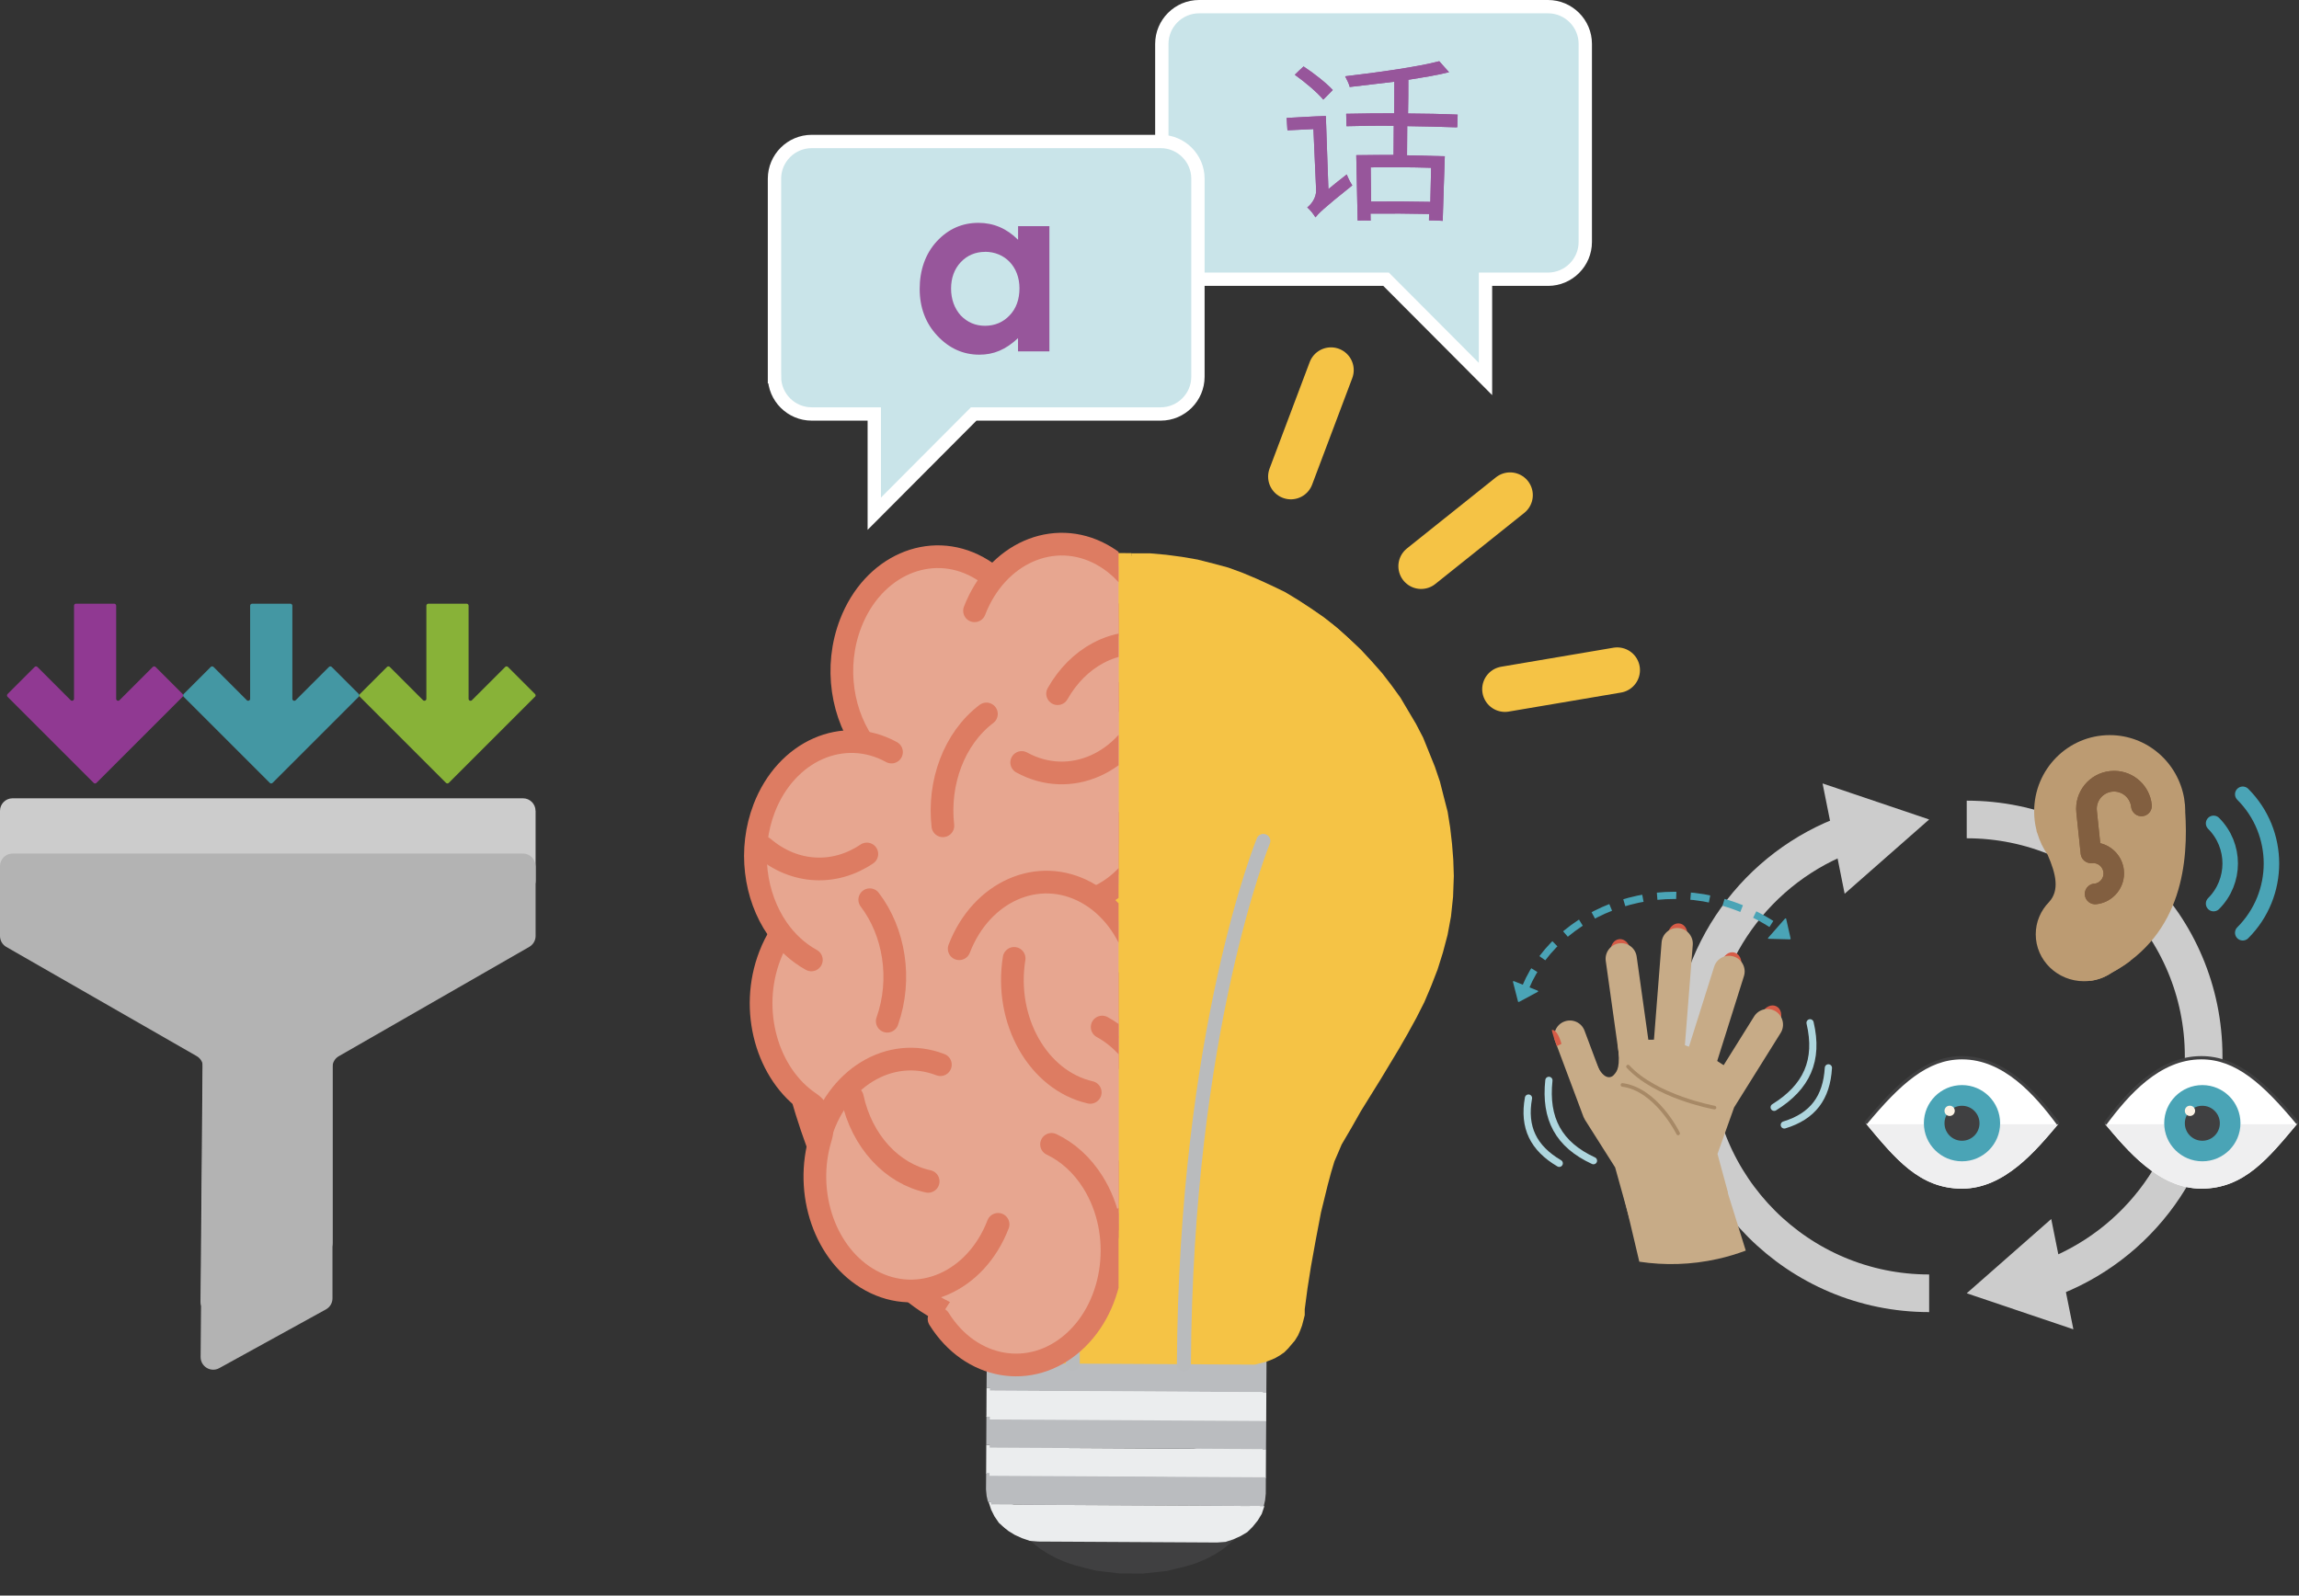 <?xml version="1.0" encoding="UTF-8"?>
<svg id="Layer_2" data-name="Layer 2" xmlns="http://www.w3.org/2000/svg" xmlns:xlink="http://www.w3.org/1999/xlink" viewBox="0 0 331.07 229.83">
  <rect x="0" y="0" width="331.07" height="229.83" fill="#333333" stroke="none"/>
  <defs>
    <style>
      .cls-1 {
        fill: #c9e4e9;
        stroke: #fff;
        stroke-width: 1.92px;
      }

      .cls-1, .cls-2, .cls-3, .cls-4, .cls-5, .cls-6, .cls-7, .cls-8 {
        stroke-miterlimit: 10;
      }

      .cls-9 {
        fill: #b3b3b3;
      }

      .cls-9, .cls-10, .cls-11, .cls-12, .cls-13, .cls-14, .cls-15, .cls-16, .cls-17, .cls-18, .cls-19, .cls-20, .cls-21, .cls-22, .cls-23, .cls-24, .cls-25, .cls-26, .cls-27, .cls-28, .cls-29 {
        stroke-width: 0px;
      }

      .cls-2 {
        stroke: #aed6de;
      }

      .cls-2, .cls-12, .cls-30, .cls-3, .cls-5, .cls-6, .cls-7, .cls-31, .cls-8 {
        fill: none;
      }

      .cls-2, .cls-30, .cls-3, .cls-4, .cls-5, .cls-31 {
        stroke-linecap: round;
      }

      .cls-2, .cls-23, .cls-8 {
        fill-rule: evenodd;
      }

      .cls-2, .cls-8 {
        stroke-width: 1.04px;
      }

      .cls-10 {
        fill: #d75c47;
      }

      .cls-11 {
        fill: #825f40;
      }

      .cls-32 {
        clip-path: url(#clippath);
      }

      .cls-13 {
        fill: #4aa4b6;
      }

      .cls-14 {
        fill: #404041;
      }

      .cls-15 {
        fill: #903992;
      }

      .cls-30 {
        stroke: #b9bbbd;
      }

      .cls-30, .cls-31 {
        stroke-linejoin: round;
        stroke-width: 2.02px;
      }

      .cls-3 {
        stroke: #f5c345;
        stroke-width: 6.55px;
      }

      .cls-33 {
        clip-path: url(#clippath-1);
      }

      .cls-34 {
        clip-path: url(#clippath-3);
      }

      .cls-35 {
        clip-path: url(#clippath-2);
      }

      .cls-16 {
        fill: #ebedee;
      }

      .cls-4 {
        fill: #e7a690;
        stroke: #dd7c62;
        stroke-width: 3.27px;
      }

      .cls-5 {
        stroke-width: 2.23px;
      }

      .cls-5, .cls-8 {
        stroke: #4aa4b6;
      }

      .cls-17 {
        fill: #fcf3e5;
      }

      .cls-18 {
        fill: #88b238;
      }

      .cls-6 {
        stroke: #ccc;
        stroke-width: 5.42px;
      }

      .cls-19 {
        fill: #bc9b72;
      }

      .cls-20, .cls-23 {
        fill: #c7ab87;
      }

      .cls-21 {
        fill: #babcbf;
      }

      .cls-22 {
        fill: #97569b;
      }

      .cls-24 {
        fill: #f5c345;
      }

      .cls-7 {
        stroke: #404041;
        stroke-width: .47px;
      }

      .cls-25 {
        fill: #a78966;
      }

      .cls-26 {
        fill: #4497a3;
      }

      .cls-31 {
        stroke: #e6953e;
      }

      .cls-27 {
        fill: #ccc;
      }

      .cls-8 {
        stroke-dasharray: 0 0 0 0 0 0 2.76 2.07 2.76 2.07 2.76 2.07;
      }

      .cls-28 {
        fill: #fff;
      }

      .cls-29 {
        fill: #efeff0;
      }
    </style>
    <clipPath id="clippath">
      <rect class="cls-12" x="1.02" y="86.96" width="25.36" height="25.88"/>
    </clipPath>
    <clipPath id="clippath-1">
      <rect class="cls-12" x="26.4" y="86.96" width="25.36" height="25.88"/>
    </clipPath>
    <clipPath id="clippath-2">
      <rect class="cls-12" x="51.77" y="86.96" width="25.36" height="25.88"/>
    </clipPath>
    <clipPath id="clippath-3">
      <rect class="cls-12" x="97.19" y="72.32" width="63.88" height="157.52" transform="translate(258.27 302.15) rotate(180)"/>
    </clipPath>
  </defs>
  <g id="Layer_1-2" data-name="Layer 1">
    <g>
      <g>
        <path class="cls-1" d="M228.29,34.86c0,2.95-2.41,5.36-5.36,5.36h-9.01v14.37l-14.32-14.37h-26.93c-2.95,0-5.36-2.41-5.36-5.36V6.32c0-2.95,2.41-5.36,5.36-5.36h50.26c2.95,0,5.36,2.41,5.36,5.36v28.53Z"/>
        <g>
          <path class="cls-1" d="M111.53,54.27c0,2.95,2.41,5.36,5.36,5.36h9.01v14.37s14.32-14.37,14.32-14.37h26.93c2.95,0,5.36-2.41,5.36-5.36v-28.53c0-2.95-2.41-5.36-5.36-5.36h-50.26c-2.95,0-5.36,2.41-5.36,5.36v28.53Z"/>
          <path class="cls-22" d="M146.6,32.58h4.52v18.03h-4.52v-1.9c-1.77,1.66-3.5,2.38-5.57,2.38-2.34,0-4.35-.92-6.04-2.72-1.7-1.8-2.55-4.08-2.55-6.76s.82-5.06,2.45-6.83c1.66-1.8,3.67-2.68,6.01-2.68,2.17,0,4.08.81,5.71,2.44v-1.97ZM141.85,36.28c-1.39,0-2.58.51-3.5,1.49-.92.98-1.39,2.28-1.39,3.8s.48,2.85,1.39,3.87c.95.98,2.11,1.49,3.5,1.49s2.61-.51,3.53-1.49c.95-.98,1.43-2.31,1.43-3.91,0-3.12-2.11-5.26-4.96-5.26Z"/>
        </g>
        <g id="Layer_1-2" data-name="Layer 1-2">
          <g>
            <path class="cls-22" d="M191.92,12.96c-.9-.99-2.74-2.43-4.2-3.39-.43.4-.87.8-1.26,1.2,1.48,1.05,3.28,2.58,4.1,3.58.43-.44.9-.89,1.37-1.39ZM191.3,27.24c-.11-3.53-.27-7.05-.37-10.53-1.87.05-3.78.19-5.65.28.07.6.06,1.22.12,1.78,1.22-.06,2.48-.12,3.74-.18.13,2.96.26,5.87.39,8.78.05,1.17-.79,2.15-1.28,2.51.39.3.95,1.02,1.18,1.43.42-.53,1-1.17,5.31-4.61-.26-.36-.61-1.06-.8-1.57-.88.67-1.76,1.39-2.63,2.1h0ZM205.98,29.08c-2.85-.06-5.69-.07-8.53-.04-.02-1.66-.04-3.32-.06-4.93,2.88-.04,5.81-.03,8.7.06-.02,1.66-.09,3.29-.11,4.95h0v-.04ZM209.86,18.31c.01-.61.03-1.18.05-1.8-2.37-.11-4.74-.14-7.14-.16.03-1.62.05-3.24.04-4.86,2.14-.34,4.2-.67,5.86-1.09-.45-.51-.96-1.07-1.41-1.58-3.18.86-8.81,1.61-13.55,2.17.22.41.57,1.11.66,1.54l6.42-.76c0,1.53,0,3.01-.03,4.55-2.27,0-4.59.02-6.9.07.03.61.01,1.22.04,1.79,2.27-.05,4.53-.1,6.81-.06,0,1.4-.02,2.8-.03,4.2-1.79,0-3.58-.01-5.37.03.07,3.14.13,6.28.2,9.42.61-.03,1.27-.02,1.88,0-.04-.34,0-.66-.03-1,2.84-.03,5.64-.01,8.44.05,0,.31-.01.61-.02.92.66,0,1.31.02,1.98.07.11-3.12.18-6.18.3-9.3-1.8-.05-3.64-.09-5.44-.14,0-1.4.02-2.8.03-4.2,2.36.03,4.73.09,7.06.17l.17-.02Z"/>
            <path class="cls-22" d="M191.92,12.96c-.9-.99-2.74-2.43-4.2-3.39-.43.4-.87.8-1.26,1.2,1.48,1.05,3.28,2.58,4.1,3.58.43-.44.9-.89,1.37-1.39ZM191.3,27.24c-.11-3.53-.27-7.05-.37-10.53-1.87.05-3.78.19-5.65.28.07.6.06,1.22.12,1.78,1.22-.06,2.48-.12,3.74-.18.13,2.96.26,5.87.39,8.78.05,1.17-.79,2.15-1.28,2.51.39.3.95,1.02,1.18,1.43.42-.53,1-1.17,5.31-4.61-.26-.36-.61-1.06-.8-1.57-.88.67-1.76,1.39-2.63,2.1h0ZM205.98,29.08c-2.85-.06-5.69-.07-8.53-.04-.02-1.66-.04-3.32-.06-4.93,2.88-.04,5.81-.03,8.7.06-.02,1.66-.09,3.29-.11,4.95h0v-.04ZM209.86,18.31c.01-.61.03-1.18.05-1.8-2.37-.11-4.74-.14-7.14-.16.03-1.62.05-3.24.04-4.86,2.14-.34,4.2-.67,5.86-1.09-.45-.51-.96-1.07-1.41-1.58-3.18.81-8.81,1.61-13.55,2.17.22.41.57,1.11.66,1.54l6.42-.76c0,1.53,0,3.01-.03,4.55-2.27,0-4.59.02-6.9.07.03.61.01,1.22.04,1.79,2.27-.05,4.53-.1,6.81-.06,0,1.4-.02,2.8-.03,4.2-1.79,0-3.58.03-5.37.03.07,3.14.13,6.28.2,9.42.61-.03,1.27-.02,1.88,0-.04-.34,0-.66-.03-1,2.84-.03,5.64-.01,8.44.05,0,.31-.01.61-.02.92.66,0,1.31.02,1.98.07.11-3.12.18-6.18.3-9.3-1.8-.05-3.64-.09-5.44-.14,0-1.4.02-2.8.03-4.2,2.36.03,4.73.09,7.06.17h0l.17-.02Z"/>
          </g>
        </g>
      </g>
      <g>
        <g>
          <path class="cls-27" d="M77.13,116.79v10.07c0,.65-.35,1.25-.91,1.57l-27.43,15.75c-.56.32-.91.92-.91,1.57v33.31c0,.66-.36,1.27-.94,1.59l-15.36,8.46c-1.22.67-2.7-.22-2.69-1.61l.35-41.74c0-.66-.34-1.26-.91-1.59L.91,128.44c-.56-.32-.91-.92-.91-1.57v-10.07c0-1,.81-1.81,1.81-1.81h73.5c1,0,1.81.81,1.81,1.81Z"/>
          <path class="cls-9" d="M77.13,124.75v10.07c0,.65-.35,1.25-.91,1.57l-27.43,15.75c-.56.32-.91.92-.91,1.57v33.31c0,.66-.36,1.27-.94,1.59l-15.36,8.46c-1.22.67-2.7-.22-2.69-1.61l.35-41.74c0-.66-.34-1.26-.91-1.59L.91,136.4c-.56-.32-.91-.92-.91-1.57v-10.07c0-1,.81-1.81,1.81-1.81h73.5c1,0,1.81.81,1.81,1.81Z"/>
        </g>
        <g class="cls-32">
          <path class="cls-15" d="M26.3,100.37c.11-.11.11-.29,0-.4l-3.9-3.9c-.11-.11-.29-.11-.4,0l-4.79,4.79c-.18.18-.48.05-.48-.2v-13.42c0-.15-.13-.28-.28-.28h-5.51c-.16,0-.28.13-.28.28v13.42c0,.25-.3.37-.48.2l-4.79-4.79c-.11-.11-.29-.11-.4,0l-3.9,3.9c-.11.11-.11.29,0,.4l12.4,12.4c.11.11.29.11.4,0l12.4-12.4"/>
        </g>
        <g class="cls-33">
          <path class="cls-26" d="M51.67,100.37c.11-.11.11-.29,0-.4l-3.9-3.9c-.11-.11-.29-.11-.4,0l-4.79,4.79c-.18.18-.48.05-.48-.2v-13.42c0-.15-.13-.28-.28-.28h-5.52c-.15,0-.28.13-.28.28v13.42c0,.25-.3.37-.48.2l-4.79-4.79c-.11-.11-.29-.11-.4,0l-3.9,3.9c-.11.11-.11.29,0,.4l12.4,12.4c.11.11.29.11.4,0l12.4-12.4"/>
        </g>
        <g class="cls-35">
          <path class="cls-18" d="M77.05,100.37c.11-.11.11-.29,0-.4l-3.9-3.9c-.11-.11-.29-.11-.4,0l-4.79,4.79c-.18.18-.48.05-.48-.2v-13.42c0-.15-.12-.28-.28-.28h-5.52c-.15,0-.28.13-.28.28v13.42c0,.25-.3.37-.48.2l-4.79-4.79c-.11-.11-.29-.11-.4,0l-3.9,3.9c-.11.11-.11.29,0,.4l12.4,12.4c.11.11.29.11.4,0l12.4-12.4"/>
        </g>
      </g>
      <g>
        <g>
          <path class="cls-6" d="M277.81,186.29c-18.85,0-34.12-15.28-34.12-34.12,0-14.81,9.44-27.42,22.63-32.14"/>
          <polygon class="cls-27" points="265.64 128.74 277.81 118.04 262.46 112.85 265.64 128.74"/>
        </g>
        <g>
          <path class="cls-6" d="M283.22,118.04c18.85,0,34.12,15.28,34.12,34.12,0,14.81-9.44,27.42-22.63,32.14"/>
          <polygon class="cls-27" points="295.39 175.59 283.22 186.29 298.58 191.48 295.39 175.59"/>
        </g>
        <g>
          <g>
            <path class="cls-19" d="M314.69,116.87c0-.61-.05-1.21-.15-1.8,0,0,0,0,0-.01h0c-.86-5.2-5.33-9.17-10.73-9.17-6.01,0-10.88,4.92-10.88,10.99,0,.92.11,1.82.33,2.68,0,.15.05.3.13.46,0,0,0,0,0,0,.33,1.13.84,2.18,1.49,3.12,1.21,2.78,1.73,5.12.19,6.8-1.18,1.21-1.91,2.84-1.91,4.64,0,3.73,3.11,6.76,6.95,6.76,1.49,0,2.87-.46,4-1.24,10.29-5.56,11.03-16.24,10.57-23.24Z"/>
            <path class="cls-11" d="M301.56,127.28c-.82.09-1.41.82-1.33,1.64.09.82.82,1.41,1.64,1.33,2.45-.26,4.24-2.46,3.98-4.91-.2-1.93-1.61-3.45-3.4-3.88l-.49-4.7c-.14-1.36.85-2.58,2.21-2.73,1.36-.14,2.58.85,2.73,2.21.09.82.82,1.41,1.64,1.33.82-.09,1.41-.82,1.33-1.64-.31-3-3-5.18-6-4.86-3,.31-5.18,3-4.86,6l.62,5.93c.09.82.82,1.41,1.64,1.33.82-.09,1.55.51,1.64,1.33.09.82-.51,1.55-1.33,1.64Z"/>
          </g>
          <path class="cls-5" d="M318.77,118.6c3.19,3.19,3.19,8.37,0,11.56"/>
          <g>
            <path class="cls-19" d="M300.92,141.3c1.18-.13,2.27-.56,3.19-1.19.99-.54,1.9-1.12,2.72-1.75,0,0-1.32-1.14-2.98-.32-1.3.64-3.05,3.28-2.94,3.26Z"/>
            <path class="cls-11" d="M301.56,127.28c-.82.09-1.41.82-1.33,1.64.09.82.82,1.41,1.64,1.33,2.45-.26,4.24-2.46,3.98-4.91-.2-1.93-1.61-3.45-3.4-3.88l-.49-4.7c-.14-1.36.85-2.58,2.21-2.73,1.36-.14,2.58.85,2.73,2.21.09.82.82,1.41,1.64,1.33.82-.09,1.41-.82,1.33-1.64-.31-3-3-5.18-6-4.86-3,.31-5.18,3-4.86,6l.62,5.93c.09.82.82,1.41,1.64,1.33.82-.09,1.55.51,1.64,1.33.09.82-.51,1.55-1.33,1.64Z"/>
          </g>
          <path class="cls-5" d="M322.97,114.41c5.51,5.51,5.51,14.44,0,19.95"/>
        </g>
        <g>
          <path class="cls-28" d="M282.54,152.37c-5.07,0-9.03,3.59-13.88,9.42,4.18,4.98,7.68,9.43,13.88,9.43s10.75-5.63,13.88-9.32c-3.21-4.33-7.76-9.53-13.88-9.53Z"/>
          <path class="cls-29" d="M268.79,161.94c4.12,4.92,7.62,9.28,13.75,9.28s10.71-5.58,13.84-9.28h-27.59Z"/>
          <path class="cls-13" d="M282.54,156.3c-3.03,0-5.49,2.46-5.49,5.49s2.46,5.49,5.49,5.49,5.49-2.46,5.49-5.49-2.46-5.49-5.49-5.49Z"/>
          <path class="cls-14" d="M282.54,159.28c-1.39,0-2.52,1.13-2.52,2.52s1.12,2.52,2.52,2.52,2.52-1.13,2.52-2.52-1.13-2.52-2.52-2.52Z"/>
          <path class="cls-17" d="M280.76,159.27c-.41,0-.74.33-.74.74s.33.74.74.74.74-.33.74-.74-.33-.74-.74-.74Z"/>
          <path class="cls-28" d="M317.01,152.37c5.07,0,9.03,3.59,13.88,9.42-4.18,4.98-7.68,9.43-13.88,9.43-6.2,0-10.75-5.63-13.88-9.32,3.21-4.33,7.76-9.53,13.88-9.53Z"/>
          <path class="cls-29" d="M330.76,161.94c-4.12,4.92-7.62,9.28-13.75,9.28-6.17,0-10.71-5.58-13.84-9.28h27.59Z"/>
          <path class="cls-13" d="M317.15,156.3c-3.03,0-5.49,2.46-5.49,5.49s2.46,5.49,5.49,5.49,5.49-2.46,5.49-5.49-2.46-5.49-5.49-5.49Z"/>
          <path class="cls-14" d="M317.15,159.28c-1.39,0-2.52,1.13-2.52,2.52s1.12,2.52,2.52,2.52,2.52-1.13,2.52-2.52-1.13-2.52-2.52-2.52Z"/>
          <path class="cls-17" d="M315.37,159.27c-.41,0-.74.33-.74.74s.33.74.74.74.74-.33.74-.74-.33-.74-.74-.74Z"/>
          <path class="cls-7" d="M296.42,161.89c-3.21-4.33-7.76-9.53-13.88-9.53-5.07,0-9.03,3.59-13.88,9.42"/>
          <path class="cls-7" d="M303.13,161.89c3.21-4.33,7.76-9.53,13.88-9.53,5.07,0,9.03,3.59,13.88,9.42"/>
        </g>
        <g>
          <path class="cls-2" d="M220.11,158.17c-.76,4.23.71,7.21,4.43,9.4"/>
          <g>
            <path class="cls-8" d="M219.7,142.2c5.04-12.05,22.55-18.15,36.51-8.36"/>
            <path class="cls-2" d="M260.66,147.33c1.27,5.39-.46,9.25-5.17,12.17"/>
            <path class="cls-2" d="M256.95,162.04c4.11-1.25,6.09-3.92,6.35-8.22"/>
            <path class="cls-2" d="M229.47,167.19c-5.03-2.32-7.01-6.05-6.42-11.57"/>
            <path class="cls-13" d="M257.03,132.35s.06-.07.1-.07c.04,0,.08.03.09.07l.64,2.84s0,.06-.02.08c-.02.02-.05.04-.08.04l-3.07-.08s-.04,0-.06-.02c-.02-.01-.03-.03-.03-.05,0-.04.01-.08.05-.1l2.38-2.71Z"/>
            <path class="cls-13" d="M221.41,142.69s.08.03.09.07c.01.04,0,.08-.05.11l-2.7,1.45s-.06.02-.09,0c-.03-.01-.05-.03-.06-.06l-.72-2.82s0-.04,0-.06c0-.02.02-.03.04-.05.04-.02.09-.02.12.01l3.36,1.34Z"/>
            <path class="cls-23" d="M245.36,151.58l-4.92-1.85-5.33.07-2.15.59c.41,3.31-.04,3.88-.57,4.46-.53.58-1.62.54-2.52-1.7-.9-2.24.78,5.89.78,5.89l3.79,15.81,1.63,6.89c3.65.55,7.45.46,11.26-.39,1.4-.31,2.76-.72,4.07-1.21l-4.24-13.62,1.95-12.51-3.76-2.43Z"/>
            <path class="cls-10" d="M253.79,145.86c.4-.84,1.29-1.25,1.99-.92.7.34.94,1.29.55,2.13-.4.84-.99.61-1.69.28-.7-.34-1.25-.65-.85-1.49Z"/>
            <path class="cls-10" d="M247.98,138.51c.22-.91,1-1.49,1.76-1.31.75.18,1.19,1.07.97,1.97-.22.91-.84.8-1.59.62-.75-.19-1.35-.38-1.14-1.29Z"/>
            <path class="cls-10" d="M240.21,134.35c.22-.91,1-1.49,1.76-1.31.75.18,1.19,1.07.97,1.97-.22.9-.84.8-1.59.62-.75-.19-1.35-.38-1.14-1.29Z"/>
            <path class="cls-10" d="M231.96,137.1c-.1-.93.45-1.74,1.22-1.82.77-.08,1.48.61,1.57,1.54.1.93-.52,1.04-1.3,1.11-.77.08-1.4.09-1.5-.84Z"/>
            <path class="cls-20" d="M245.31,155.36c-.37.08-.77.07-1.16-.05-1.18-.37-1.84-1.64-1.47-2.82l4.17-13.24c.37-1.19,1.64-1.84,2.82-1.47,1.18.37,1.84,1.64,1.47,2.82l-4.17,13.24c-.25.8-.9,1.35-1.66,1.52Z"/>
            <path class="cls-20" d="M240.83,153.15c-.21.05-.44.06-.66.05-1.24-.1-2.16-1.18-2.07-2.42l1.18-15.03c.1-1.24,1.18-2.16,2.42-2.07,1.24.1,2.16,1.18,2.07,2.42l-1.18,15.03c-.08,1.01-.81,1.81-1.75,2.02Z"/>
            <path class="cls-20" d="M235.86,153.84c-.06.01-.12.02-.18.03-1.23.17-2.37-.68-2.54-1.91l-1.9-13.54c-.17-1.23.69-2.36,1.91-2.54,1.23-.17,2.37.68,2.54,1.91l1.9,13.54c.16,1.17-.6,2.26-1.74,2.51Z"/>
            <path class="cls-20" d="M242.38,178.29c-3.83.85-6.42-.88-7.35-2.04-.19-.24-.33-.51-.41-.8l-2.03-7.29-4.34-6.85c-.08-.13-.15-.27-.21-.41l-4.07-10.87c-.44-1.16.15-2.46,1.32-2.89,1.16-.43,2.46.15,2.89,1.32l3.99,10.65,4.39,6.93c.12.19.21.39.27.6l1.94,6.98c.41.26,1.29.6,2.68.28,1.54-.36,2.37-1.41,2.74-2.05l-1.39-5.12c-.12-.44-.1-.91.05-1.34l2.71-7.6c.05-.15.12-.3.21-.44l6.84-10.95c.66-1.05,2.05-1.37,3.1-.72,1.05.66,1.37,2.05.72,3.1l-6.71,10.74-2.39,6.7,1.42,5.23c.12.43.1.88-.04,1.3-.54,1.64-2.47,4.65-6.24,5.52-.03,0-.06.01-.1.02Z"/>
            <path class="cls-10" d="M223.46,148.36s.2.84.37,1.32l.37,1.01.66-.33c-.39-1.42-.96-2.12-1.4-1.99Z"/>
            <path class="cls-25" d="M241.72,163.52c-.11.03-.23-.03-.29-.14-.03-.06-3.11-6.23-7.83-6.85-.14-.02-.24-.15-.22-.29.02-.14.15-.24.29-.22,5,.66,8.1,6.87,8.23,7.13.06.13,0,.28-.12.34-.02,0-.04.02-.06.02Z"/>
            <path class="cls-25" d="M246.95,159.8s-.07,0-.1,0c-.35-.06-8.55-1.59-12.6-6-.1-.1-.09-.27.02-.36.1-.1.27-.09.36.01,3.94,4.28,12.23,5.82,12.32,5.84.14.03.23.16.21.3-.02.11-.1.18-.2.21Z"/>
          </g>
        </g>
      </g>
      <g>
        <g>
          <polygon class="cls-14" points="162.5 206.63 162.5 206.63 164.2 206.73 165.9 206.84 167.59 207.13 169.1 207.42 170.61 207.9 172.02 208.38 173.33 208.95 174.56 209.53 175.59 210.28 176.62 211.05 177.47 211.9 178.22 212.75 178.78 213.6 179.15 214.55 179.43 215.59 179.52 216.53 179.52 216.53 179.42 217.57 179.13 218.51 178.75 219.45 178.18 220.39 177.42 221.24 176.56 221.98 175.52 222.83 174.48 223.48 173.25 224.14 171.93 224.7 170.51 225.16 169 225.53 167.49 225.9 165.79 226.08 164.09 226.26 162.4 226.25 162.4 226.25 160.7 226.24 159 226.04 157.3 225.84 155.8 225.46 154.29 225.07 152.88 224.59 151.56 224.02 150.34 223.35 149.31 222.69 148.27 221.83 147.43 221.07 146.68 220.22 146.12 219.28 145.75 218.33 145.47 217.39 145.38 216.35 145.38 216.35 145.48 215.4 145.77 214.37 146.15 213.43 146.72 212.58 147.48 211.74 148.33 210.89 149.37 210.14 150.42 209.4 151.64 208.84 152.97 208.28 154.38 207.81 155.9 207.35 157.41 207.08 159.11 206.8 160.8 206.72 162.5 206.63 162.5 206.63 162.5 206.63"/>
          <polygon class="cls-16" points="142.03 208.12 181.83 208.34 181.8 212.49 142.01 212.27 142.03 208.12 142.03 208.12"/>
          <polygon class="cls-21" points="141.99 214.54 141.99 214.54 142.08 215.48 142.27 216.33 181.5 216.54 181.5 216.54 181.69 215.7 181.79 214.75 181.8 212.4 142.01 212.18 141.99 214.54 141.99 214.54 141.99 214.54"/>
          <polygon class="cls-16" points="149.03 221.65 174.77 221.79 174.77 221.79 176 221.7 177.13 221.33 178.17 220.86 179.12 220.3 179.88 219.55 180.64 218.61 181.21 217.67 181.59 216.54 142.36 216.33 142.36 216.33 142.73 217.46 143.2 218.41 143.85 219.36 144.7 220.11 145.64 220.69 146.67 221.16 147.8 221.55 149.03 221.65 149.03 221.65 149.03 221.65"/>
          <polygon class="cls-21" points="142.05 203.97 181.85 204.19 181.83 208.34 142.03 208.12 142.05 203.97 142.05 203.97"/>
          <polygon class="cls-21" points="181.91 191.74 181.9 195.72 181.87 200.13 162.88 200.03 142.07 199.92 142.11 195.02 142.12 191.52 153.99 191.58 162.88 191.64 170.06 191.68 181.91 191.74"/>
          <polygon class="cls-16" points="142.07 199.92 181.87 200.14 181.85 204.29 142.05 204.07 142.07 199.92 142.07 199.92"/>
          <path class="cls-24" d="M208.87,125.78l-.11,3.02-.3,2.83-.49,2.63-.67,2.55-.77,2.45-.95,2.44-.95,2.26-1.15,2.26-1.23,2.26-1.24,2.16-2.66,4.42-2.85,4.6-1.34,2.35-1.43,2.44-.48,1.14-.57,1.31-.48,1.6-.48,1.79-.96,3.96-.78,4.05-.68,3.77-.48,3.11-.39,3.02v.85s-.2.75-.2.75l-.19.75-.29.75-.29.66-.47.75-.47.57-.47.56-.57.56-.66.47-.67.38-.66.27-.57.21.02-3.98-11.86-.06c.57-28.65,4.95-49.39,8.11-60.8-1.75-.18-3.35-.87-4.66-1.9-1.55,1.2-3.48,1.9-5.59,1.89-1.16,0-2.27-.23-3.29-.63v-3.89c.79-1.34,1.24-2.89,1.25-4.55,0-1.09-.29-3.12-1.25-4.44-.44-.6-1.01-1.04-1.74-1.21v-36.46h2.67s2.35.21,2.35.21l2.27.3,2.26.39,2.27.58,2.16.58,2.07.76,2.07.87,2.07.95,1.97.95,1.88,1.14,1.88,1.23,1.79,1.24,1.79,1.42,1.59,1.43,1.59,1.51,1.51,1.62,1.5,1.71,1.31,1.7,1.31,1.8,1.12,1.89,1.12,1.89,1.03,1.99.83,2.08.84,2.08.74,2.17,1.1,4.34.37,2.27.27,2.36.17,2.27.08,2.35Z"/>
          <path class="cls-24" d="M165.87,121.8c0,1.66-.46,3.21-1.25,4.55v-8.99c.96,1.32,1.26,3.35,1.25,4.44Z"/>
          <path class="cls-24" d="M181.91,191.74l-.02,3.98-.19.07-.75.18-.75.18h-.85l-9.35-.05-7.12-.04-8.89-.05-8.12-.04h-.85l-.75-.2-.75-.19-.75-.28-.66-.29h0l-.66-.39-.66-.47-.56-.57-.57-.57-.37-.57-.47-.75-.28-.67-.28-.75-.18-.76-.18-.75v-.85s-.35-3.02-.35-3.02l-.23-1.58-.23-1.53-.46-2.75h0s-.17-1.02-.17-1.02l-.74-4.06-.92-3.96-.46-1.79-.46-1.61-.56-1.32-.46-1.14-1.4-2.46-1.4-2.36-2.71-4.64-2.71-4.45-1.22-2.18-1.21-2.27-.38-.76h0s-.74-1.51-.74-1.51l-.94-2.27-.93-2.46-.74-2.45-.07-.21v-.05l-.57-2.29-.46-2.64-.26-2.83-.08-3.02.07-1.55.04-.81.2-2.27.3-2.35.38-2.27.34-1.27s0,0,0,0l.24-.88.58-2.17.77-2.16.86-2.07.87-2.07,1.04-1.98,1.15-1.88,1.14-1.87,1.33-1.79,1.33-1.7,1.52-1.68,1.51-1.6,1.61-1.5,1.61-1.41,1.8-1.4,1.8-1.22,1.89-1.22,1.89-1.12,1.99-.94,2.08-.94,2.07-.83,1.22-.44.87-.31,2.17-.55,2.27-.56,2.27-.36,2.27-.27,2.35-.18,2.05.02v60.28c.37-.24.73-.49,1.08-.77l.67-.53v-8.44c1.02.4,2.13.62,3.29.63,2.11,0,4.04-.69,5.59-1.89,1.31,1.03,2.91,1.72,4.66,1.9-3.16,11.41-7.54,32.15-8.11,60.8l11.86.06Z"/>
          <path class="cls-30" d="M153.99,196.02c.26-48.15-10.62-75.5-10.62-75.5"/>
          <path class="cls-30" d="M181.44,120.73s-1.43,3.48-3.27,10.15"/>
          <path class="cls-30" d="M170.06,191.68c-.03,1.45-.04,2.93-.05,4.43"/>
          <path class="cls-31" d="M162.88,128.47c-.18.16-.35.31-.53.45-.38.3-.78.56-1.21.8-1.07.59-2.28.96-3.55,1.07-.28.03-.56.04-.84.04-.31,0-.6-.02-.9-.05-.6-.06-1.18-.18-1.74-.36-.11-.03-.21-.06-.31-.1-1.03-.36-1.99-.9-2.81-1.59-.02-.02-.04-.04-.06-.05-1.98-1.67-3.23-4.18-3.21-6.97,0-1.54.54-5.67,3.41-5.65,1.54,0,2.46,1.17,2.98,2.5.45,1.15.6,2.42.6,3.2,0,1.19-.22,2.25-.6,3.19-.11.28-.24.55-.38.81-.65,1.21-1.58,2.2-2.74,2.98-.05.04-.11.08-.17.11-1.23.82-2.7,1.43-4.3,1.83-.71.18-1.45.32-2.21.43"/>
          <path class="cls-31" d="M162.88,129.31c-.18-.12-.36-.25-.53-.39-.44-.34-.84-.73-1.21-1.15-1.41-1.61-2.26-3.72-2.25-6.03,0-.45.05-1.11.18-1.83.11-.55.26-1.13.49-1.67.24-.57.56-1.09.99-1.49.18-.16.37-.3.59-.4.33-.18.72-.26,1.16-.26.21,0,.4.03.59.06"/>
          <path class="cls-31" d="M177.04,121.84c-.02,2.91-1.4,5.49-3.54,7.14"/>
          <path class="cls-31" d="M173.5,128.98c-2.12-1.67-3.47-4.27-3.46-7.18,0-1.54.54-5.67,3.4-5.65,2.87.02,3.59,4.02,3.58,5.71"/>
          <path class="cls-31" d="M179.08,130.93c-.31,0-.61-.02-.91-.05"/>
          <line class="cls-3" x1="185.89" y1="68.65" x2="191.67" y2="53.31"/>
          <line class="cls-3" x1="204.65" y1="81.56" x2="217.46" y2="71.32"/>
          <line class="cls-3" x1="216.72" y1="99.27" x2="232.89" y2="96.53"/>
        </g>
        <g>
          <polygon class="cls-14" points="162.99 207.03 162.99 207.03 164.69 207.13 166.38 207.24 168.08 207.53 169.59 207.82 171.09 208.3 172.51 208.78 173.82 209.35 175.05 209.93 176.08 210.68 177.11 211.45 177.96 212.3 178.71 213.15 179.27 214 179.64 214.95 179.92 215.99 180.01 216.93 180.01 216.93 179.91 217.97 179.62 218.91 179.24 219.85 178.67 220.79 177.91 221.64 177.05 222.38 176.01 223.23 174.97 223.88 173.74 224.54 172.42 225.1 171 225.56 169.49 225.93 167.98 226.3 166.28 226.48 164.58 226.66 162.88 226.65 162.88 226.65 161.19 226.64 159.49 226.44 157.79 226.24 156.29 225.86 154.78 225.47 153.37 224.99 152.05 224.42 150.83 223.75 149.79 223.09 148.76 222.23 147.92 221.47 147.17 220.62 146.61 219.68 146.23 218.73 145.96 217.79 145.87 216.75 145.87 216.75 145.97 215.8 146.26 214.77 146.64 213.83 147.21 212.98 147.97 212.14 148.82 211.29 149.86 210.54 150.9 209.8 152.13 209.24 153.46 208.68 154.87 208.21 156.38 207.75 157.9 207.48 159.59 207.2 161.29 207.12 162.99 207.03 162.99 207.03 162.99 207.03"/>
          <polygon class="cls-16" points="142.52 208.52 182.31 208.74 182.29 212.89 142.49 212.67 142.52 208.52 142.52 208.52"/>
          <polygon class="cls-21" points="142.48 214.94 142.48 214.94 142.57 215.88 142.76 216.73 181.99 216.94 181.99 216.94 182.18 216.1 182.28 215.15 182.29 212.8 142.5 212.58 142.48 214.94 142.48 214.94 142.48 214.94"/>
          <polygon class="cls-16" points="149.52 222.05 175.26 222.19 175.26 222.19 176.49 222.1 177.62 221.73 178.66 221.26 179.61 220.7 180.37 219.95 181.13 219.01 181.7 218.07 182.08 216.94 142.85 216.73 142.85 216.73 143.22 217.86 143.69 218.81 144.34 219.76 145.19 220.51 146.13 221.09 147.16 221.56 148.29 221.95 149.52 222.05 149.52 222.05 149.52 222.05"/>
          <polygon class="cls-21" points="142.54 204.37 182.34 204.59 182.31 208.74 142.52 208.52 142.54 204.37 142.54 204.37"/>
          <polygon class="cls-21" points="142.61 191.92 182.41 192.14 182.36 200.54 142.56 200.32 142.61 191.92 142.61 191.92"/>
          <polygon class="cls-16" points="142.56 200.32 182.36 200.54 182.34 204.69 142.54 204.47 142.56 200.32 142.56 200.32"/>
          <polygon class="cls-24" points="209.36 126.18 209.36 126.18 209.28 123.82 209.1 121.55 208.83 119.19 208.47 116.93 207.91 114.76 207.36 112.59 206.62 110.41 205.78 108.33 204.94 106.25 203.91 104.27 202.79 102.38 201.67 100.49 200.36 98.68 199.05 96.98 197.55 95.28 196.05 93.66 194.45 92.15 192.86 90.72 191.08 89.3 189.29 88.06 187.41 86.82 185.53 85.68 183.56 84.73 181.49 83.78 179.42 82.92 177.34 82.15 175.18 81.57 172.92 80.99 170.66 80.6 168.39 80.31 166.04 80.11 163.68 80.09 163.68 80.09 161.32 80.08 158.96 80.26 156.7 80.53 154.43 80.89 152.17 81.45 150 82 147.92 82.75 145.84 83.58 143.76 84.51 141.77 85.45 139.88 86.57 137.99 87.78 136.19 89 134.39 90.4 132.78 91.81 131.17 93.31 129.65 94.91 128.13 96.59 126.8 98.28 125.47 100.07 124.33 101.95 123.19 103.83 122.14 105.8 121.28 107.87 120.42 109.95 119.65 112.11 119.08 114.27 118.5 116.44 118.11 118.7 117.81 121.06 117.61 123.32 117.5 125.68 117.5 125.68 117.58 128.7 117.85 131.53 118.31 134.17 118.95 136.72 119.69 139.18 120.62 141.63 121.56 143.9 122.67 146.17 123.89 148.44 125.1 150.62 127.81 155.06 130.52 159.7 131.92 162.07 133.33 164.53 133.33 164.53 133.79 165.66 134.35 166.98 134.81 168.59 135.27 170.38 136.2 174.35 136.93 178.41 137.57 182.18 138.02 185.3 138.38 188.32 138.38 188.32 138.38 189.17 138.56 189.92 138.75 190.68 139.03 191.43 139.31 192.1 139.77 192.85 140.15 193.42 140.71 193.99 141.27 194.56 141.93 195.03 142.59 195.42 143.25 195.7 144 195.99 144.75 196.18 145.51 196.37 146.36 196.38 179.83 196.56 179.83 196.56 180.68 196.57 181.44 196.38 182.19 196.2 182.95 195.92 183.61 195.64 184.27 195.26 184.94 194.8 185.51 194.23 185.98 193.67 186.46 193.11 186.93 192.35 187.22 191.69 187.5 190.94 187.7 190.19 187.89 189.44 187.89 188.59 187.89 188.59 188.29 185.57 188.78 182.46 189.46 178.69 190.23 174.64 191.2 170.69 191.68 168.9 192.16 167.3 192.73 165.98 193.21 164.85 193.21 164.85 194.64 162.41 195.97 160.06 198.83 155.45 201.49 151.03 202.73 148.87 203.97 146.61 205.11 144.36 206.07 142.1 207.02 139.65 207.79 137.2 208.46 134.66 208.95 132.02 209.25 129.19 209.36 126.18 209.36 126.18 209.36 126.18"/>
          <path class="cls-30" d="M154.48,196.42c.26-48.15-10.62-75.5-10.62-75.5"/>
          <path class="cls-24" d="M166.36,122.19c-.03,5.01-4.11,9.05-9.13,9.03-5.01-.03-9.05-4.11-9.03-9.13,0-1.54.54-5.67,3.41-5.66s3.58,4.01,3.57,5.71c-.03,5.75-4.8,8.58-10.38,9.35"/>
          <path class="cls-24" d="M177.53,122.24c-.03,5.01-4.11,9.05-9.12,9.03s-9.05-4.11-9.03-9.13c0-1.54.54-5.67,3.41-5.66,2.87.02,3.58,4.02,3.57,5.71"/>
          <path class="cls-24" d="M179.56,131.33c-5.01-.03-9.05-4.11-9.03-9.13,0-1.54.54-5.67,3.41-5.66,2.87.02,3.58,4.02,3.57,5.71"/>
          <path class="cls-30" d="M170.49,196.51c.26-48.15,11.44-75.38,11.44-75.38"/>
        </g>
        <g class="cls-34">
          <g>
            <path class="cls-4" d="M144.09,87.71c8.6-3.79,23.18-3.51,20.73,18.43-.73,6.51-.65,8.16-5.06,18.64-4.37,10.4,2.06,18.88,3.52,33.28,1.58,15.6-11.71,39.47-28.11,30.49-9.11-4.99-15.26-16.38-19.01-28.45-9.06-29.18,3.44-61.59,27.92-72.4Z"/>
            <path class="cls-4" d="M124.96,107.93c-3.72-4.74-4.88-11.87-2.46-18.14,3.19-8.27,11.4-11.89,18.33-8.09,6.94,3.8,9.98,13.58,6.79,21.85"/>
            <path class="cls-4" d="M158.9,98.84c6.94,3.8,9.98,13.58,6.79,21.85-3.19,8.27-11.4,11.89-18.33,8.09"/>
            <path class="cls-4" d="M138.13,136.66c3.19-8.27,11.4-11.89,18.33-8.09,6.94,3.8,9.98,13.58,6.79,21.85"/>
            <path class="cls-4" d="M158.72,147.94c6.94,3.8,9.98,13.58,6.79,21.85-3.19,8.27-11.4,11.89-18.33,8.09"/>
            <path class="cls-4" d="M151.43,164.84c2.3,1.09,4.38,2.93,5.97,5.47,4.56,7.3,3.29,17.62-2.83,23.05-6.12,5.43-14.78,3.92-19.34-3.38"/>
            <path class="cls-4" d="M114.44,132.01c-1.48,1.5-2.71,3.4-3.57,5.64-3.03,7.85-.44,17.08,5.78,21.24.64.43,1.15,1.07,1.4,1.88l.17.56c.25.82.21,1.7-.04,2.52-2.44,7.98.63,16.99,7.22,20.6,6.94,3.8,15.15.18,18.33-8.09"/>
            <path class="cls-4" d="M118.01,163.96c2.35-8.66,10.14-13.4,17.41-10.6"/>
            <path class="cls-4" d="M157,157.35c-7.5-1.72-12.4-10.36-10.96-19.3"/>
            <path class="cls-4" d="M116.84,138.27c-1.96-1.08-3.61-2.63-4.9-4.49-3.26-4.72-4.17-11.43-1.89-17.36,3.19-8.27,11.4-11.89,18.33-8.09"/>
            <path class="cls-4" d="M109.95,122.1c4.53,3.85,10.34,3.99,14.88.91"/>
            <path class="cls-4" d="M122.74,158.08c1.39,6.42,5.78,10.97,10.92,12.09"/>
            <path class="cls-4" d="M140.34,87.98c3.19-8.27,11.4-11.89,18.33-8.09s9.98,13.58,6.79,21.85c-3.19,8.27-11.4,11.89-18.33,8.09"/>
            <path class="cls-4" d="M165.97,92.84c-5.5-1.05-10.75,1.91-13.67,7.08"/>
            <path class="cls-4" d="M127.77,147.1c2.16-6.11.99-12.9-2.52-17.5"/>
            <path class="cls-4" d="M142.05,102.84c-4.69,3.56-6.97,9.94-6.27,16.11"/>
          </g>
        </g>
      </g>
    </g>
  </g>
</svg>